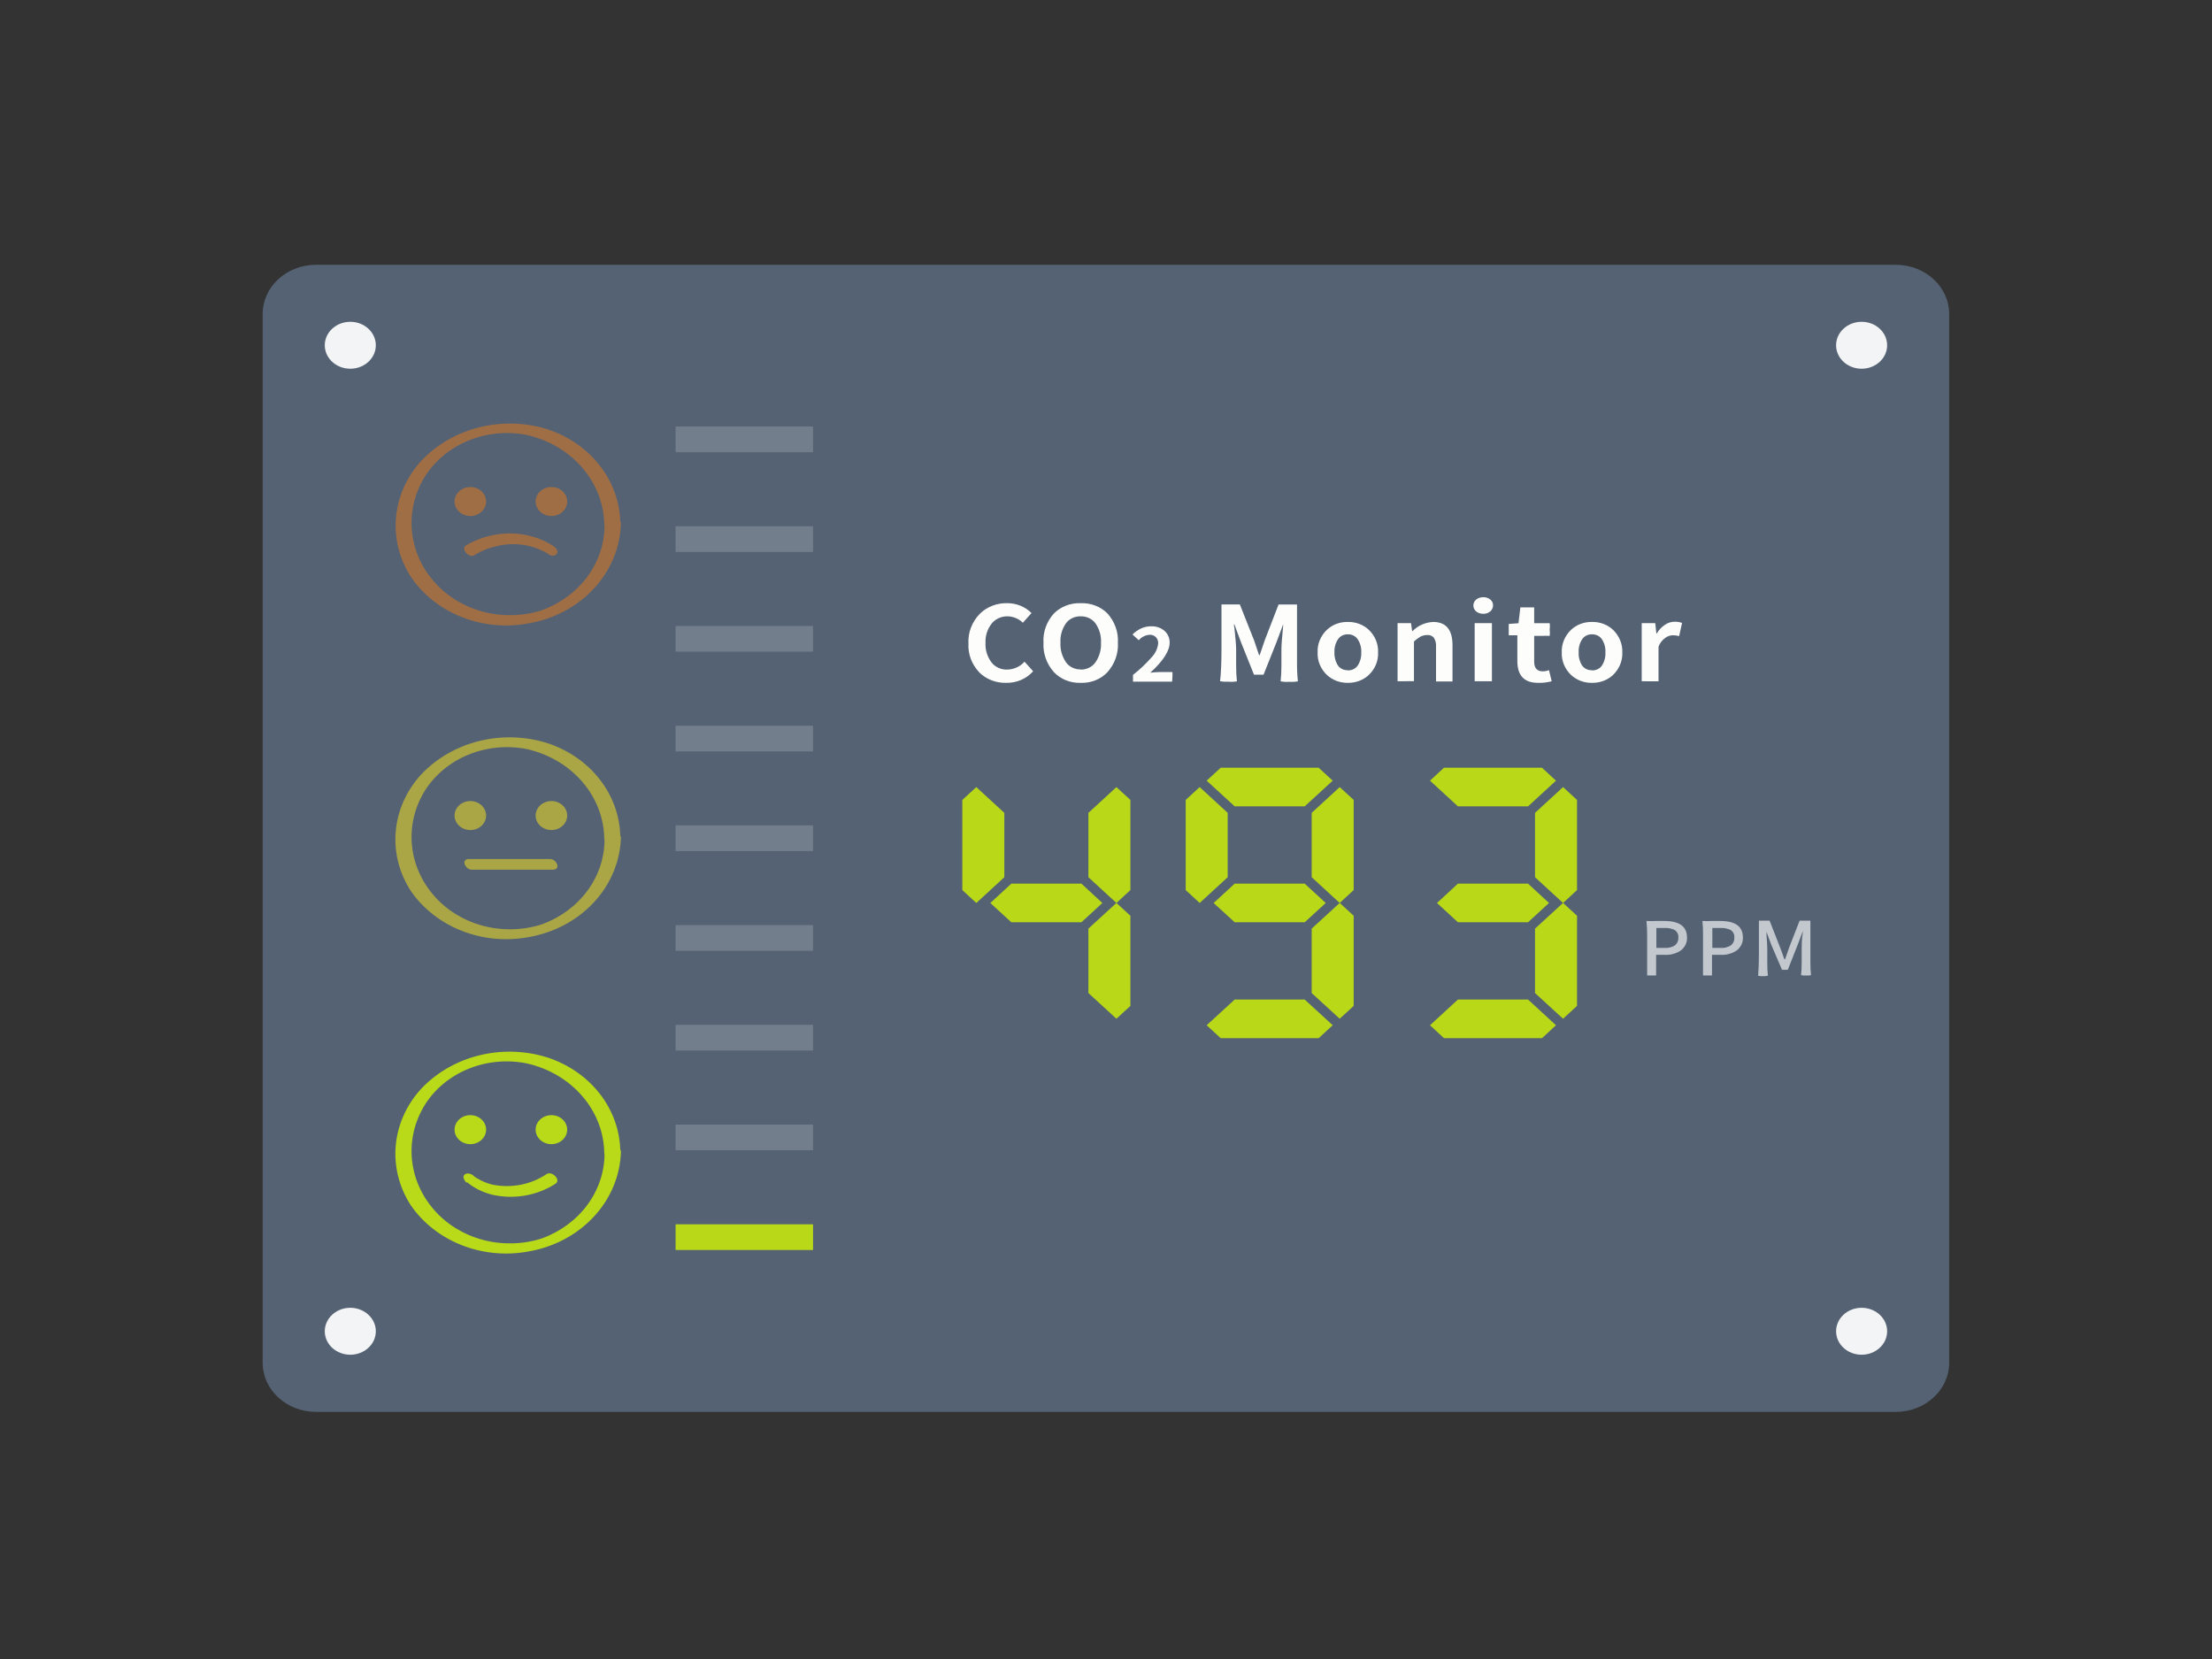 <svg width="560" height="420" viewBox="0 0 560 420" fill="none" xmlns="http://www.w3.org/2000/svg">
<rect x="0" y="0" width="560" height="420" fill="#333333" stroke="none"/>
<path d="M479.941 67.037H80.016C72.552 67.037 66.502 72.599 66.502 79.461V345.017C66.502 351.878 72.552 357.44 80.016 357.44H479.941C487.405 357.44 493.456 351.878 493.456 345.017V79.461C493.456 72.599 487.405 67.037 479.941 67.037Z" fill="#546273"/>
<path d="M471.295 93.349C474.865 93.349 477.758 90.689 477.758 87.408C477.758 84.127 474.865 81.467 471.295 81.467C467.726 81.467 464.833 84.127 464.833 87.408C464.833 90.689 467.726 93.349 471.295 93.349Z" fill="#F3F4F5"/>
<path d="M471.295 342.969C474.865 342.969 477.758 340.309 477.758 337.028C477.758 333.747 474.865 331.087 471.295 331.087C467.726 331.087 464.833 333.747 464.833 337.028C464.833 340.309 467.726 342.969 471.295 342.969Z" fill="#F3F4F5"/>
<path d="M88.683 93.349C92.252 93.349 95.145 90.689 95.145 87.408C95.145 84.127 92.252 81.467 88.683 81.467C85.114 81.467 82.221 84.127 82.221 87.408C82.221 90.689 85.114 93.349 88.683 93.349Z" fill="#F3F4F5"/>
<path d="M88.683 342.969C92.252 342.969 95.145 340.309 95.145 337.028C95.145 333.747 92.252 331.087 88.683 331.087C85.114 331.087 82.221 333.747 82.221 337.028C82.221 340.309 85.114 342.969 88.683 342.969Z" fill="#F3F4F5"/>
<path d="M153.045 291.908C153.074 296.559 151.577 301.109 148.75 304.966C145.922 308.822 141.895 311.805 137.195 313.524C132.376 315.068 127.155 315.195 122.253 313.89C117.352 312.585 113.014 309.911 109.839 306.239C106.619 302.536 104.679 298.031 104.271 293.305C103.862 288.579 105.003 283.849 107.546 279.725C110.073 275.683 113.933 272.485 118.569 270.594C123.205 268.703 128.375 268.218 133.33 269.208C138.892 270.453 143.844 273.367 147.402 277.489C150.961 281.611 152.923 286.706 152.979 291.968C152.979 293.755 157.04 293.092 157.04 291.607C157.003 286.34 155.195 281.213 151.865 276.926C148.536 272.64 143.846 269.405 138.439 267.663C132.863 265.94 126.855 265.784 121.181 267.214C115.508 268.644 110.427 271.595 106.586 275.691C102.888 279.743 100.652 284.751 100.187 290.022C99.721 295.294 101.049 300.568 103.988 305.115C107.072 309.61 111.569 313.137 116.883 315.23C122.197 317.324 128.077 317.883 133.745 316.836C140.216 315.733 146.077 312.618 150.347 308.013C154.616 303.409 157.033 297.595 157.193 291.547C157.193 289.781 153.067 290.423 153.045 291.908Z" fill="#B8DA18"/>
<path d="M119.073 289.661C121.28 289.661 123.069 288.017 123.069 285.988C123.069 283.96 121.28 282.315 119.073 282.315C116.867 282.315 115.078 283.96 115.078 285.988C115.078 288.017 116.867 289.661 119.073 289.661Z" fill="#B8DA18"/>
<path d="M139.596 289.661C141.803 289.661 143.591 288.017 143.591 285.988C143.591 283.96 141.803 282.315 139.596 282.315C137.389 282.315 135.601 283.96 135.601 285.988C135.601 288.017 137.389 289.661 139.596 289.661Z" fill="#B8DA18"/>
<path d="M118.266 299.316C120.137 300.851 122.384 301.946 124.816 302.507C127.514 303.088 130.315 303.138 133.035 302.654C135.756 302.17 138.334 301.162 140.601 299.697C142.129 298.774 139.859 296.405 138.418 297.208C136.462 298.539 134.217 299.468 131.837 299.932C129.456 300.396 126.995 300.384 124.62 299.898C123.308 299.577 122.062 299.062 120.93 298.372C120.799 298.372 120.21 297.931 120.428 298.091L120.122 297.871L119.773 297.57C119.227 297.128 118.201 296.827 117.59 297.389C116.978 297.951 117.59 298.874 118.07 299.396L118.266 299.316Z" fill="#B8DA18"/>
<g opacity="0.5">
<path d="M153.045 212.388C153.074 217.039 151.577 221.589 148.75 225.446C145.922 229.302 141.895 232.285 137.195 234.005C132.376 235.548 127.155 235.676 122.253 234.37C117.352 233.065 113.014 230.391 109.839 226.719C106.619 223.016 104.679 218.511 104.271 213.785C103.862 209.059 105.003 204.329 107.546 200.205C110.078 196.165 113.937 192.966 118.569 191.065C123.201 189.165 128.368 188.662 133.33 189.628C138.892 190.873 143.844 193.787 147.402 197.909C150.961 202.031 152.923 207.126 152.979 212.388C152.979 214.175 157.04 213.512 157.04 212.047C157.004 206.777 155.197 201.647 151.868 197.357C148.538 193.067 143.848 189.828 138.439 188.083C132.863 186.36 126.855 186.204 121.181 187.634C115.508 189.064 110.427 192.015 106.586 196.111C102.888 200.163 100.652 205.171 100.187 210.442C99.721 215.714 101.049 220.988 103.988 225.535C107.072 230.03 111.569 233.557 116.883 235.65C122.197 237.744 128.077 238.303 133.745 237.256C140.203 236.159 146.056 233.057 150.324 228.468C154.592 223.879 157.017 218.083 157.193 212.047C157.193 210.261 153.067 211.003 153.045 212.388Z" fill="#FFE718"/>
<path d="M119.073 210.14C121.28 210.14 123.069 208.495 123.069 206.467C123.069 204.438 121.28 202.794 119.073 202.794C116.867 202.794 115.078 204.438 115.078 206.467C115.078 208.495 116.867 210.14 119.073 210.14Z" fill="#FFE718"/>
<path d="M139.597 210.14C141.803 210.14 143.592 208.495 143.592 206.467C143.592 204.438 141.803 202.794 139.597 202.794C137.39 202.794 135.602 204.438 135.602 206.467C135.602 208.495 137.39 210.14 139.597 210.14Z" fill="#FFE718"/>
<path d="M119.423 220.176H139.945C142.129 220.176 140.906 217.467 139.269 217.467H118.746C116.563 217.467 117.786 220.176 119.423 220.176Z" fill="#FFE718"/>
</g>
<g opacity="0.5">
<path d="M153.045 132.868C153.074 137.519 151.577 142.069 148.749 145.925C145.922 149.782 141.895 152.764 137.195 154.484C132.376 156.027 127.155 156.155 122.253 154.85C117.352 153.545 113.014 150.871 109.839 147.199C106.619 143.496 104.679 138.991 104.271 134.265C103.862 129.539 105.003 124.809 107.546 120.685C110.078 116.645 113.937 113.445 118.569 111.545C123.201 109.645 128.368 109.142 133.33 110.108C138.89 111.356 143.84 114.271 147.398 118.392C150.956 122.513 152.92 127.607 152.979 132.868C152.979 134.654 157.04 133.992 157.04 132.527C156.991 127.278 155.185 122.171 151.869 117.898C148.553 113.625 143.887 110.393 138.505 108.643C132.928 106.925 126.921 106.772 121.249 108.201C115.577 109.631 110.496 112.579 106.651 116.671C102.954 120.723 100.718 125.731 100.252 131.002C99.787 136.274 101.115 141.548 104.053 146.095C107.122 150.604 111.617 154.143 116.936 156.238C122.254 158.333 128.142 158.884 133.811 157.816C140.271 156.704 146.12 153.585 150.377 148.981C154.633 144.377 157.04 138.568 157.193 132.527C157.193 130.72 153.067 131.403 153.045 132.868Z" fill="#EA7A18"/>
<path d="M119.073 130.64C121.28 130.64 123.069 128.995 123.069 126.967C123.069 124.938 121.28 123.294 119.073 123.294C116.867 123.294 115.078 124.938 115.078 126.967C115.078 128.995 116.867 130.64 119.073 130.64Z" fill="#EA7A18"/>
<path d="M139.596 130.64C141.803 130.64 143.591 128.995 143.591 126.967C143.591 124.938 141.803 123.294 139.596 123.294C137.389 123.294 135.601 124.938 135.601 126.967C135.601 128.995 137.389 130.64 139.596 130.64Z" fill="#EA7A18"/>
<path d="M120.077 140.554C121.852 139.462 123.827 138.674 125.906 138.226C128.151 137.694 130.494 137.615 132.774 137.997C135.055 138.378 137.218 139.209 139.115 140.433C139.26 140.54 139.429 140.616 139.61 140.657C139.79 140.697 139.978 140.702 140.161 140.669C140.344 140.637 140.516 140.568 140.667 140.469C140.818 140.369 140.944 140.241 141.036 140.092C141.386 139.329 140.621 138.567 140.01 138.185C137.85 136.804 135.403 135.847 132.822 135.374C130.242 134.901 127.583 134.922 125.011 135.436C122.514 135.892 120.135 136.784 118.003 138.065C116.518 139.028 118.767 141.397 120.186 140.554H120.077Z" fill="#EA7A18"/>
</g>
<path d="M205.835 309.951H171.034V316.454H205.835V309.951Z" fill="#B8D818"/>
<path d="M205.835 284.702H171.034V291.205H205.835V284.702Z" fill="#737E8C"/>
<path d="M205.835 259.453H171.034V265.956H205.835V259.453Z" fill="#737E8C"/>
<path d="M205.835 234.206H171.034V240.709H205.835V234.206Z" fill="#737E8C"/>
<path d="M205.835 208.957H171.034V215.46H205.835V208.957Z" fill="#737E8C"/>
<path d="M205.835 183.728H171.034V190.23H205.835V183.728Z" fill="#737E8C"/>
<path d="M205.835 158.479H171.034V164.981H205.835V158.479Z" fill="#737E8C"/>
<path d="M205.835 133.229H171.034V139.732H205.835V133.229Z" fill="#737E8C"/>
<path d="M205.835 107.98H171.034V114.483H205.835V107.98Z" fill="#737E8C"/>
<path d="M254.806 172.869C253.537 172.909 252.274 172.701 251.099 172.258C249.925 171.815 248.866 171.148 247.994 170.3C246.029 168.262 245.018 165.594 245.178 162.874C245.032 160.128 246.067 157.439 248.059 155.388C248.938 154.517 250.007 153.827 251.196 153.364C252.385 152.9 253.667 152.673 254.958 152.698C256.122 152.693 257.274 152.914 258.339 153.347C259.404 153.779 260.357 154.413 261.137 155.207L258.954 157.656C258.459 157.163 257.863 156.765 257.199 156.486C256.536 156.207 255.819 156.052 255.089 156.03C254.317 156.017 253.553 156.171 252.858 156.482C252.164 156.792 251.559 157.25 251.094 157.816C249.971 159.241 249.409 160.976 249.5 162.733C249.397 164.493 249.926 166.235 251.007 167.691C251.456 168.276 252.056 168.75 252.753 169.069C253.451 169.387 254.224 169.542 255.002 169.517C255.845 169.496 256.673 169.305 257.427 168.958C258.181 168.611 258.844 168.117 259.369 167.51L261.552 169.939C260.744 170.867 259.717 171.614 258.548 172.122C257.378 172.629 256.099 172.885 254.806 172.869Z" fill="#FDFDFB"/>
<path d="M273.603 172.87C272.318 172.916 271.037 172.695 269.858 172.222C268.678 171.749 267.63 171.038 266.792 170.14C264.949 168.048 264.016 165.402 264.172 162.714C264.007 160.037 264.942 157.401 266.792 155.328C267.649 154.459 268.703 153.773 269.88 153.318C271.057 152.864 272.328 152.653 273.603 152.699C274.875 152.656 276.142 152.869 277.315 153.323C278.488 153.777 279.538 154.461 280.393 155.328C282.233 157.406 283.167 160.038 283.013 162.714C283.169 165.402 282.236 168.048 280.393 170.14C279.559 171.037 278.515 171.749 277.339 172.222C276.163 172.694 274.886 172.916 273.603 172.87ZM273.603 169.518C274.345 169.527 275.077 169.362 275.73 169.039C276.383 168.716 276.936 168.245 277.337 167.671C278.34 166.188 278.827 164.459 278.734 162.714C278.834 160.988 278.345 159.276 277.337 157.817C276.929 157.254 276.372 156.795 275.72 156.483C275.067 156.17 274.339 156.015 273.603 156.03C272.864 156.011 272.132 156.165 271.475 156.478C270.818 156.79 270.258 157.251 269.848 157.817C268.849 159.271 268.368 160.976 268.473 162.694C268.375 164.445 268.863 166.182 269.87 167.671C270.276 168.238 270.831 168.701 271.484 169.017C272.137 169.332 272.866 169.491 273.603 169.478V169.518Z" fill="#FDFDFB"/>
<path d="M296.723 172.568C296.025 172.568 295.195 172.568 294.256 172.568H286.833V170.862C288.542 169.518 290.113 168.033 291.527 166.426C292.476 165.447 293.064 164.218 293.208 162.913C293.251 162.322 293.039 161.738 292.619 161.288C292.412 161.088 292.16 160.933 291.881 160.832C291.602 160.731 291.302 160.688 291.003 160.706C290.471 160.749 289.955 160.894 289.489 161.133C289.022 161.372 288.616 161.698 288.296 162.091L286.702 160.625C287.329 160.005 288.067 159.489 288.885 159.1C289.684 158.73 290.568 158.544 291.462 158.558C292.078 158.535 292.694 158.626 293.271 158.826C293.849 159.026 294.377 159.331 294.824 159.722C295.257 160.117 295.595 160.59 295.817 161.112C296.039 161.634 296.139 162.193 296.112 162.753C296.112 164.76 294.474 167.349 291.2 170.3C291.997 170.208 292.798 170.154 293.601 170.139H295.217H296.811C296.841 170.54 296.841 170.942 296.811 171.343C296.81 171.753 296.78 172.162 296.723 172.568Z" fill="#FDFDFB"/>
<path d="M311.068 172.588C310.338 172.628 309.605 172.587 308.885 172.468C309.103 170.461 309.234 167.852 309.234 164.58V153.02H313.884L317.487 162.112C317.683 162.674 317.989 163.537 318.36 164.701L318.753 165.865H318.906L319.495 164.139C319.779 163.236 320.019 162.553 320.172 162.132L323.687 153.04H328.359V167.631C328.34 169.252 328.413 170.874 328.578 172.488C327.859 172.621 327.125 172.661 326.394 172.609C325.664 172.667 324.928 172.627 324.211 172.488C324.349 171.154 324.415 169.814 324.408 168.474V164.46C324.408 163.336 324.56 161.369 324.844 158.539C324.844 158.338 324.844 158.178 324.844 158.077L323.141 162.633L319.888 170.802H317.465L314.19 162.633L312.509 158.077H312.4C312.4 158.258 312.4 158.559 312.509 158.981C312.793 161.59 312.946 163.416 312.946 164.46V168.474C312.938 169.814 313.004 171.154 313.142 172.488C312.459 172.612 311.761 172.645 311.068 172.588Z" fill="#FDFDFB"/>
<path d="M341.239 172.868C340.249 172.887 339.265 172.719 338.349 172.373C337.432 172.028 336.603 171.513 335.912 170.861C335.125 170.108 334.513 169.217 334.111 168.241C333.71 167.265 333.528 166.224 333.576 165.181C333.522 164.132 333.701 163.083 334.103 162.1C334.504 161.116 335.12 160.218 335.912 159.461C336.598 158.803 337.426 158.284 338.344 157.938C339.262 157.593 340.248 157.428 341.239 157.454C342.226 157.434 343.207 157.602 344.12 157.948C345.033 158.293 345.858 158.808 346.544 159.461C347.333 160.22 347.947 161.119 348.348 162.102C348.749 163.085 348.931 164.132 348.88 165.181C348.928 166.224 348.746 167.265 348.345 168.241C347.943 169.217 347.331 170.108 346.544 170.861C345.856 171.511 345.03 172.024 344.118 172.369C343.205 172.715 342.225 172.884 341.239 172.868ZM341.239 169.717C341.734 169.728 342.223 169.621 342.659 169.407C343.095 169.192 343.464 168.877 343.728 168.493C344.371 167.486 344.683 166.328 344.623 165.161C344.689 164 344.377 162.847 343.728 161.849C343.471 161.456 343.105 161.132 342.668 160.91C342.231 160.688 341.738 160.576 341.239 160.585C340.736 160.57 340.237 160.68 339.796 160.902C339.354 161.124 338.986 161.451 338.728 161.849C338.079 162.847 337.768 164 337.833 165.161C337.774 166.328 338.085 167.486 338.728 168.493C339 168.873 339.374 169.182 339.814 169.389C340.254 169.597 340.745 169.696 341.239 169.677V169.717Z" fill="#FDFDFB"/>
<path d="M353.815 172.468V157.756H357.221L357.505 159.763H357.614C358.272 159.083 359.07 158.528 359.962 158.132C360.853 157.736 361.821 157.506 362.81 157.455C366.085 157.455 367.723 159.422 367.723 163.356V172.528H363.553V163.838C363.634 163.009 363.444 162.178 363.007 161.449C362.809 161.212 362.549 161.025 362.251 160.906C361.953 160.787 361.627 160.739 361.304 160.767C360.699 160.766 360.104 160.911 359.579 161.188C358.988 161.534 358.445 161.945 357.964 162.413V172.448L353.815 172.468Z" fill="#FDFDFB"/>
<path d="M375.516 155.388C374.861 155.404 374.223 155.197 373.726 154.806C373.497 154.616 373.314 154.383 373.19 154.124C373.066 153.865 373.003 153.584 373.005 153.3C373 153.014 373.061 152.729 373.186 152.466C373.31 152.203 373.494 151.967 373.726 151.775C374.223 151.384 374.861 151.176 375.516 151.193C376.165 151.171 376.798 151.38 377.284 151.775C377.519 151.964 377.704 152.199 377.825 152.463C377.946 152.728 378 153.014 377.983 153.3C377.985 153.579 377.924 153.855 377.804 154.111C377.683 154.366 377.507 154.596 377.284 154.786C376.805 155.194 376.169 155.41 375.516 155.388ZM373.333 172.468V157.756H377.699V172.468H373.333Z" fill="#FDFDFB"/>
<path d="M389.38 172.87C385.887 172.87 384.14 171.044 384.14 167.351V160.828H381.957V157.958L384.424 157.777L384.904 153.763H388.398V157.777H390.363C391.017 157.777 391.672 157.777 392.327 157.777C392.402 158.31 392.402 158.85 392.327 159.383C392.402 159.916 392.402 160.455 392.327 160.988C391.673 160.95 391.017 160.95 390.363 160.988H388.398V167.491C388.398 169.137 389.125 169.96 390.581 169.96C391.121 169.95 391.654 169.848 392.153 169.659L392.83 172.469C391.71 172.771 390.546 172.907 389.38 172.87Z" fill="#FDFDFB"/>
<path d="M403.048 172.87C402.058 172.889 401.074 172.72 400.158 172.375C399.241 172.03 398.412 171.515 397.721 170.863C396.938 170.107 396.329 169.215 395.927 168.24C395.526 167.264 395.342 166.225 395.385 165.183C395.336 164.134 395.517 163.087 395.919 162.104C396.32 161.121 396.933 160.223 397.721 159.462C398.409 158.806 399.237 158.289 400.155 157.943C401.072 157.598 402.057 157.432 403.048 157.455C404.039 157.433 405.024 157.6 405.941 157.945C406.857 158.291 407.686 158.807 408.375 159.462C409.16 160.224 409.771 161.123 410.172 162.105C410.573 163.088 410.756 164.134 410.711 165.183C410.754 166.225 410.57 167.264 410.168 168.24C409.767 169.215 409.157 170.107 408.375 170.863C407.684 171.515 406.855 172.03 405.938 172.375C405.022 172.72 404.038 172.889 403.048 172.87ZM403.048 169.719C403.546 169.733 404.04 169.628 404.48 169.413C404.921 169.199 405.292 168.882 405.559 168.494C406.195 167.485 406.498 166.327 406.432 165.163C406.504 164.003 406.2 162.851 405.559 161.851C405.298 161.456 404.929 161.131 404.488 160.909C404.047 160.687 403.55 160.576 403.048 160.586C402.545 160.572 402.046 160.681 401.605 160.903C401.163 161.126 400.795 161.453 400.537 161.851C399.896 162.851 399.592 164.003 399.664 165.163C399.598 166.327 399.901 167.485 400.537 168.494C400.809 168.874 401.183 169.183 401.623 169.391C402.063 169.598 402.554 169.697 403.048 169.678V169.719Z" fill="#FDFDFB"/>
<path d="M415.623 172.468V157.757H419.051L419.335 160.366H419.444C419.944 159.494 420.653 158.739 421.518 158.158C422.225 157.672 423.081 157.405 423.963 157.395C424.604 157.385 425.241 157.487 425.841 157.696L425.098 161.048C424.597 160.902 424.074 160.828 423.548 160.827C422.83 160.834 422.136 161.068 421.583 161.49C420.791 162.063 420.199 162.838 419.88 163.718V172.488L415.623 172.468Z" fill="#FDFDFB"/>
<path d="M416.998 246.95V236.613C417.007 235.461 416.948 234.308 416.823 233.161C416.823 233.161 416.823 233.161 416.998 233.161C417.725 233.196 418.454 233.196 419.181 233.161H421.364C425.163 233.161 427.084 234.546 427.084 237.316C427.123 237.947 426.999 238.578 426.722 239.157C426.445 239.736 426.023 240.247 425.491 240.648C424.319 241.423 422.893 241.806 421.452 241.731H419.268V246.95H416.998ZM419.356 239.985H421.364C422.305 240.05 423.243 239.824 424.028 239.343C424.327 239.089 424.561 238.778 424.712 238.43C424.863 238.083 424.928 237.709 424.901 237.336C424.935 236.976 424.869 236.613 424.709 236.283C424.548 235.953 424.299 235.666 423.984 235.449C423.151 235.05 422.214 234.869 421.277 234.927H419.334V240.005L419.356 239.985Z" fill="#C3C8CE"/>
<path d="M431.146 246.95V236.613C431.16 235.461 431.109 234.309 430.993 233.161C430.993 233.161 430.993 233.161 431.146 233.161C431.873 233.196 432.602 233.196 433.329 233.161H435.512C439.333 233.161 441.233 234.546 441.233 237.316C441.271 237.947 441.147 238.578 440.87 239.157C440.593 239.736 440.171 240.247 439.639 240.648C438.467 241.423 437.041 241.806 435.6 241.731H433.417V246.95H431.146ZM433.504 239.985H435.534C436.475 240.05 437.413 239.824 438.198 239.343C438.497 239.089 438.731 238.778 438.882 238.43C439.033 238.083 439.098 237.709 439.071 237.336C439.105 236.976 439.039 236.613 438.879 236.283C438.718 235.953 438.469 235.666 438.154 235.449C437.322 235.047 436.385 234.866 435.447 234.927H433.504V240.005V239.985Z" fill="#C3C8CE"/>
<path d="M446.363 247.131C445.938 247.161 445.51 247.127 445.097 247.03C445.228 245.465 445.293 243.598 445.293 241.41V233.081H448L450.729 240.046C450.86 240.367 451.035 240.868 451.275 241.551C451.515 242.233 451.625 242.554 451.734 242.835H451.93L452.389 241.511L452.891 240.046L455.598 233.081H458.327V243.417C458.313 244.57 458.364 245.722 458.48 246.87C458.067 246.97 457.639 247.004 457.214 246.97C456.796 247.005 456.374 246.971 455.969 246.87C456.086 245.736 456.137 244.597 456.122 243.458V240.046C456.122 239.283 456.122 238.039 456.406 236.031C456.415 235.938 456.415 235.844 456.406 235.75L455.205 238.942L452.607 245.525H451.144L448.393 239.102L447.214 235.911C447.214 236.092 447.214 236.373 447.214 236.754C447.345 238.4 447.411 239.544 447.411 240.186V243.598C447.396 244.737 447.447 245.876 447.564 247.01C447.175 247.118 446.768 247.159 446.363 247.131Z" fill="#C3C8CE"/>
<path d="M243.627 225.335V202.514L247.164 199.263L254.259 205.786V222.083L247.164 228.606L243.627 225.335ZM256.028 233.483L250.722 228.606L256.028 223.709H273.777L279.083 228.606L273.777 233.483H256.028ZM275.546 222.083V205.786L282.641 199.263L286.178 202.514V225.335L282.641 228.606L275.546 222.083ZM275.546 251.406V235.089L282.641 228.586L286.178 231.838V254.658L282.641 257.909L275.546 251.406Z" fill="#B8D818"/>
<path d="M300.174 225.333V202.513L303.711 199.261L310.806 205.784V222.082L303.711 228.605L300.174 225.333ZM312.575 204.139L305.479 197.636L309.038 194.364H333.839L337.398 197.636L330.302 204.139H312.575ZM309.038 262.826L305.479 259.554L312.575 253.051H330.302L337.398 259.554L333.839 262.826H309.038ZM312.575 233.482L307.247 228.605L312.575 223.708H330.302L335.63 228.605L330.302 233.482H312.575ZM332.071 222.082V205.784L339.166 199.261L342.703 202.513V225.333L339.166 228.605L332.071 222.082ZM332.071 251.405V235.088L339.166 228.585L342.703 231.836V254.657L339.166 257.908L332.071 251.405Z" fill="#B8D818"/>
<path d="M369.097 204.139L362.023 197.636L365.56 194.364H390.384L393.92 197.636L386.847 204.139H369.097ZM365.56 262.826L362.023 259.554L369.097 253.051H386.847L393.92 259.554L390.384 262.826H365.56ZM369.097 233.482L363.792 228.605L369.097 223.708H386.847L392.152 228.605L386.847 233.482H369.097ZM388.615 222.082V205.784L395.711 199.261L399.248 202.513V225.333L395.711 228.605L388.615 222.082ZM388.615 251.405V235.088L395.711 228.585L399.248 231.836V254.657L395.711 257.908L388.615 251.405Z" fill="#B8D818"/>
</svg>
